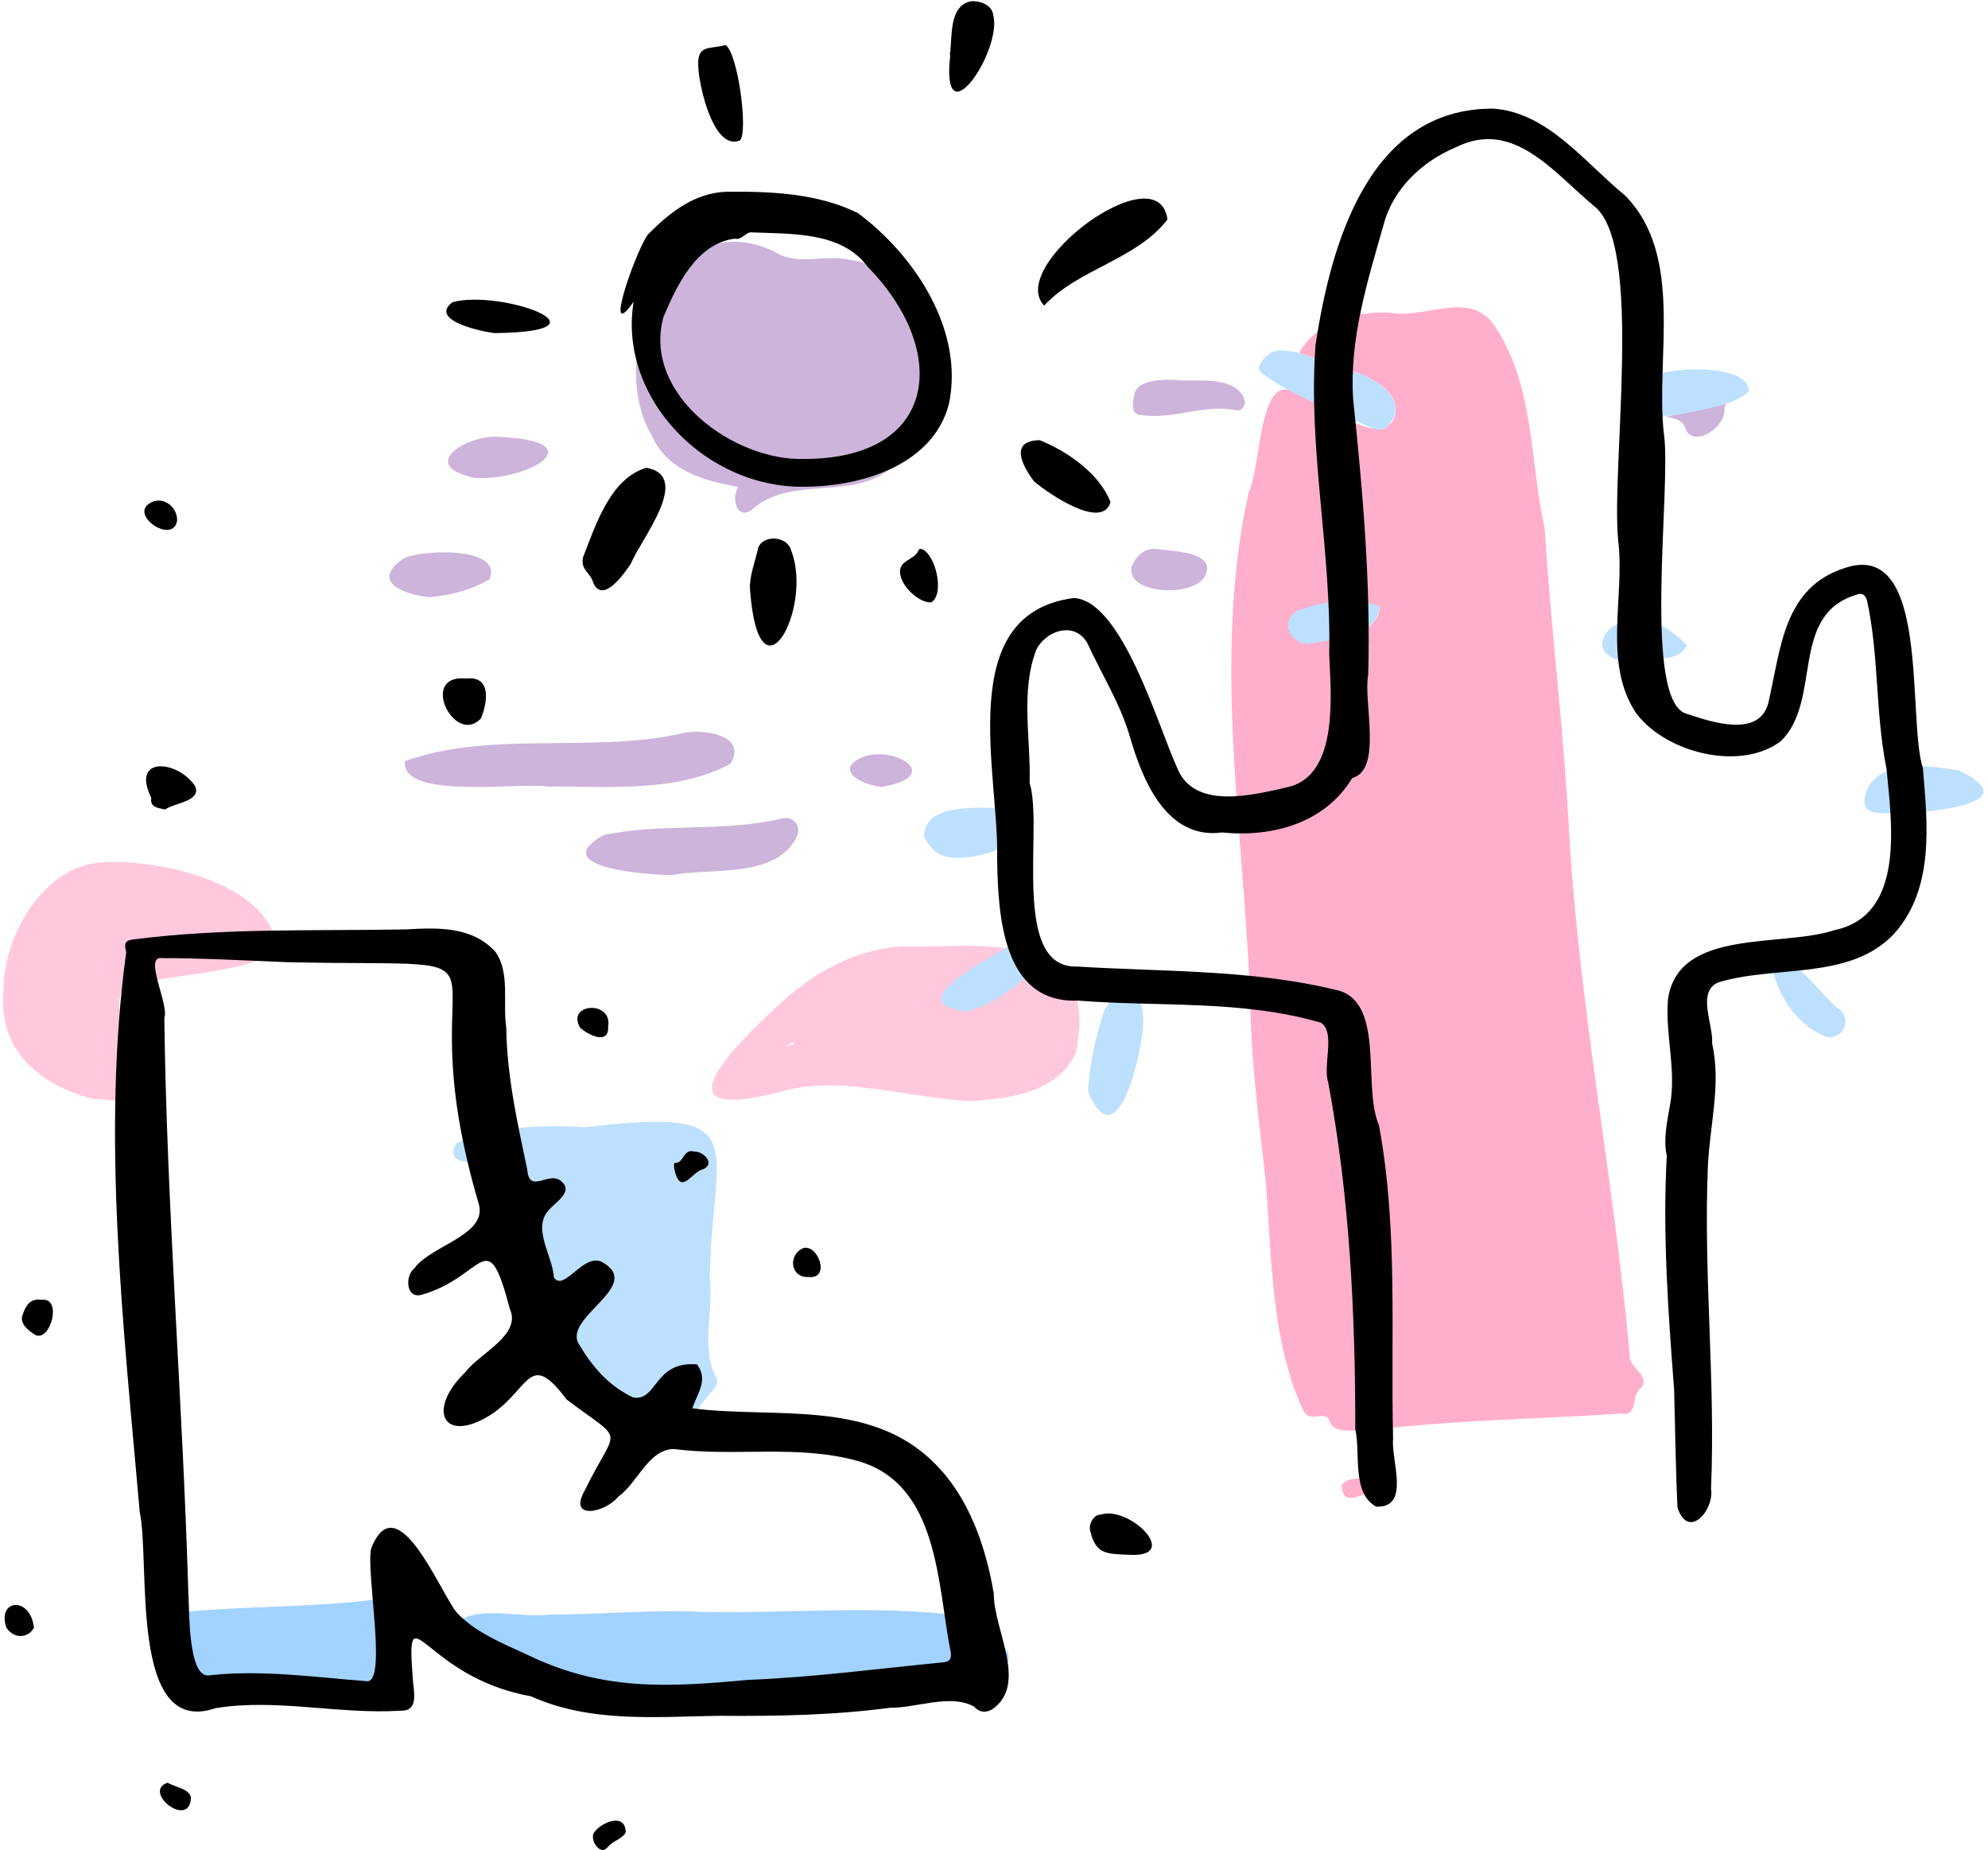 <svg width="431" height="401" viewBox="0 0 431 401" fill="none" xmlns="http://www.w3.org/2000/svg">
<path fill-rule="evenodd" clip-rule="evenodd" d="M126.876 244.351C164.006 239.861 154.444 247.459 153.868 276.726C154.73 283.777 151.974 291.645 155.059 298.17C155.723 298.933 155.566 300.152 154.81 301.058C151.129 304.934 147.107 313.057 140.889 311.38C139.13 310.745 140.169 307.939 138.18 307.723C135.176 307.874 131.475 309.268 129.605 305.94C127.649 302.734 122.37 302.392 123.215 297.685C124.435 290.824 116.439 289.513 115.229 283.961C114.215 280.624 110.007 279.338 111.227 275.339C111.333 274.165 111.189 273.365 110.238 272.649C107.015 270.9 109.514 267.319 107.654 265.18C102.26 261.106 107.769 256.518 109.905 252.789C107.269 251.017 95.22 254.027 98.966 247.814C107.297 244.118 118.556 243.742 126.876 244.351" fill="#BDE0FE"/>
<path fill-rule="evenodd" clip-rule="evenodd" d="M171.582 227.123C172.891 225.749 171.433 225.535 170.669 226.826C170.924 226.909 171.179 226.993 171.582 227.123M210.454 238.667C197.435 238.095 183.894 233.348 171.05 236.153C143.885 243.731 155.251 230.594 167.521 219.026C175.347 211.368 185.543 205.186 196.903 205.139C207.522 205.519 219.298 203.083 228.467 209.718C234.922 213.999 234.554 221.579 233.257 228.215C229.251 237.011 218.397 238.185 210.454 238.667" fill="#FFC8DD"/>
<path fill-rule="evenodd" clip-rule="evenodd" d="M0.76 214.48C0.683 203.235 9.181 187.741 22.013 186.93C34.161 186.114 57.741 191.178 59.906 204.773C59.551 210.636 34.542 211.217 28.584 213.709C23.184 213.82 27.564 225.088 26.878 228.872C27.012 232.082 33.243 230.859 32.494 235.129C31.262 240.266 24.122 238.257 20.227 238.186C8.91 235.378 -0.626 227.777 0.76 214.48" fill="#FFC8DD"/>
<path fill-rule="evenodd" clip-rule="evenodd" d="M152.598 349.417C170.044 349.726 187.641 348.076 205.002 349.83C208.095 349.611 206.637 353.787 209.286 354.063C219.068 353.556 221.959 362.402 214.416 361.614C208.052 359.662 211.241 364.972 205.372 364.701C186.404 365.075 167.436 367.079 148.468 366.957C134.095 365.72 120.029 361.69 106.181 357.857C103.021 357.25 102.722 353.859 99.705 353.128C99.296 352.93 98.927 352.1 99.01 351.64C104.208 347.851 112.796 350.856 119.133 349.965C130.163 349.995 141.911 348.823 152.598 349.417" fill="#A2D2FF"/>
<path fill-rule="evenodd" clip-rule="evenodd" d="M80.497 346.821C86.518 346.085 84.079 350.829 85.587 354.643C90.995 361.414 74.831 375.572 69.259 367.574C62.502 362.47 52.322 366.61 44.534 367.654C38.749 368.113 35.77 358.344 40.525 355.245C43.085 354.065 37.205 350.12 40.907 349.298C54.064 348.114 67.35 348.418 80.497 346.821" fill="#A2D2FF"/>
<path fill-rule="evenodd" clip-rule="evenodd" d="M171.763 227.446C171.345 227.319 171.079 227.239 170.813 227.158C171.61 225.904 173.124 226.115 171.763 227.446" fill="#FFC8DD"/>
<path fill-rule="evenodd" clip-rule="evenodd" d="M62.288 208.561C55.207 208.272 43.248 207.653 35.014 207.674C31.118 207.226 36.73 217.948 35.624 220.612C36.154 261.922 39.568 303.122 40.803 344.36C41.102 348.088 40.552 364.154 45.512 363.125C56.992 361.887 68.367 363.582 79.779 364.43C83.866 363.787 79.285 340.556 80.477 335.613C86.038 321.626 95.215 344.675 98.924 349.418C102.761 353.671 108.832 356.168 114.123 358.588C130.552 366.586 144.571 365.736 162.233 364.125C176.409 363.573 190.456 361.688 204.553 360.317C205.893 360.186 206.34 359.531 206.122 358.186C203.218 343.606 203.616 321.789 186.13 316.729C173.021 312.996 159.433 315.837 146.119 314.084C140.547 314.122 138.221 321.514 133.99 324.456C131.234 327.905 122.918 329.666 126.863 322.894C133.838 308.636 135.794 313.134 122.85 303.364C114.877 292.7 114.919 300.599 107.021 306.252C96.184 313.499 92.234 305.71 100.959 297.355C103.919 293.391 113.076 289.379 110.561 283.798C105.484 264.653 105.228 276.791 91.28 280.693C87.954 281.46 87.79 276.46 89.859 274.899C93.327 270 105.649 267.755 103.817 261.036C86.474 202.283 119.296 209.813 62.288 208.561M151.105 295.737C153.637 299.132 151.189 301.94 150.105 305.263C167.591 307.554 188.563 303.129 202.495 317.064C210.045 324.453 213.734 335.22 215.459 345.437C215.38 353.217 222.992 365.054 215.12 370.501C213.866 371.205 212.526 371.374 211.132 369.893C206.024 367.105 198.714 370.223 192.99 370.172C180.703 371.8 168.36 372.019 155.992 371.913C142.12 372.116 128.066 373.495 115.058 367.671C91.668 363.491 87.962 344.183 89.486 363.743C89.606 366.377 91.007 370.948 86.843 370.807C73.489 371.655 59.932 368.098 46.734 370.257C27.847 376.742 32.652 338.716 30.3 327.783C26.797 287.699 21.952 246.194 27.362 206.38C26.841 204.421 27.152 203.851 28.885 203.634C48.493 201.099 68.319 201.819 88.039 201.455C94.933 201.039 102.396 200.808 107.365 206.277C110.651 210.716 108.942 217.467 109.763 222.744C109.889 233.181 112.17 243.346 114.305 253.516C114.756 259.122 119.246 253.416 121.865 256.227C124.338 258.498 120.084 260.769 118.808 262.515C115.434 266.393 119.841 272.344 120.088 276.898C122.284 280.194 126.645 271.203 130.718 273.657C139.357 278.729 122.583 285.276 125.333 291.046C128.223 296.028 131.837 300.327 137.213 302.886C142.53 303.925 141.71 294.951 151.105 295.737" fill="black"/>
<path fill-rule="evenodd" clip-rule="evenodd" d="M244.732 337.006C239.891 336.821 237.574 336.916 236.37 331.892C235.905 330.432 237.135 328.235 238.62 328.315C244.904 326.234 256.366 337.738 244.732 337.006" fill="black"/>
<path fill-rule="evenodd" clip-rule="evenodd" d="M101.035 147.077C106.653 146.43 105.67 152.33 104.276 155.704C98.604 161.846 90.695 146.052 101.035 147.077" fill="black"/>
<path fill-rule="evenodd" clip-rule="evenodd" d="M35.801 175.455C34.153 175.148 32.448 174.916 32.804 172.961C28.247 163.696 38.668 164.821 42.32 170.422C43.669 173.732 37.774 174.026 35.801 175.455" fill="black"/>
<path fill-rule="evenodd" clip-rule="evenodd" d="M9.119 281.743C13.563 281.303 10.923 290.854 7.703 289.382C6.254 288.476 4.099 286.929 4.922 284.966C5.568 283.029 6.503 281.334 9.119 281.743" fill="black"/>
<path fill-rule="evenodd" clip-rule="evenodd" d="M131.854 222.459C132.072 226.642 127.529 224.323 125.785 222.782C122.652 217.435 132.775 216.759 131.854 222.459" fill="black"/>
<path fill-rule="evenodd" clip-rule="evenodd" d="M7.359 352.84C5.937 355.37 2.723 355.092 1.333 352.703C-0.623 346.514 6.655 346.006 7.359 352.84" fill="black"/>
<path fill-rule="evenodd" clip-rule="evenodd" d="M150.387 249.597C152.493 249.476 155.189 252.239 152.442 253.446C150.174 253.846 147.913 258.795 146.482 254.516C146.267 253.831 145.94 252.663 146.263 252.046C148.247 252.327 148.118 248.951 150.387 249.597" fill="black"/>
<path fill-rule="evenodd" clip-rule="evenodd" d="M38.403 112.775C37.7 118.016 28.459 112.063 32.174 109.269C35.015 107.177 38.451 109.704 38.403 112.775" fill="black"/>
<path fill-rule="evenodd" clip-rule="evenodd" d="M135.654 397.157C135.163 398.357 133.274 398.961 132.31 399.81C131.648 400.374 131.214 401.375 130.142 400.855C128.993 400.295 128.275 398.648 128.645 397.465C129.992 395.094 135.597 392.666 135.654 397.157" fill="black"/>
<path fill-rule="evenodd" clip-rule="evenodd" d="M175.351 276.8C171.424 277.073 170.719 272.07 174.096 270.557C177.289 269.518 180.182 277.256 175.351 276.8" fill="black"/>
<path fill-rule="evenodd" clip-rule="evenodd" d="M41.396 389.623C41.193 396.654 30.659 388.333 36.346 386.413C37.918 387.401 40.996 387.649 41.396 389.623" fill="black"/>
<path fill-rule="evenodd" clip-rule="evenodd" d="M284.129 139.479C289.204 138.33 298.518 138.101 299.167 131.589C293.903 129.246 286.685 130.511 281.249 132.516C277.282 134.949 279.992 139.861 284.129 139.479M281.662 76.459C285.568 69.307 295.441 66.966 303.093 67.98C310.349 68.414 319.556 62.939 324.436 71.255C332.666 83.938 331.696 100.207 334.891 114.591C336.212 135.602 338.814 156.469 340.022 177.504C342.007 216.503 349.805 254.824 353.331 293.661C353.021 296.566 358.002 298.048 355.75 300.888C353.329 302.693 355.48 306.944 351.406 306.406C334.634 307.509 317.824 307.761 301.103 309.543C297.644 309.05 290.147 311.711 288.392 308.481C287.649 304.98 284.078 308.953 282.512 305.673C275.518 290.53 275.731 272.465 274.412 255.99C273.072 243.92 271.435 231.9 271.117 219.738C270.133 182.19 262.475 143.738 270.733 106.645C273.416 101.247 272.916 79.642 281.056 85.381C286.215 86.424 299.218 97.656 302.137 90.747C305.413 81.851 287.543 79.04 281.662 76.459" fill="#FFAFCC"/>
<path fill-rule="evenodd" clip-rule="evenodd" d="M200.737 80.122C198.562 117.044 174.916 99.27 162.881 110.614C159.551 112.705 158.515 107.781 160.094 105.537C152.632 104.225 144.652 102.032 141.338 94.437C130.993 77.246 145.181 43.636 167.856 54.522C173.046 57.796 178.667 55.025 184.316 56.335C196.003 57.79 200.599 69.879 200.737 80.122" fill="#CDB4DB"/>
<path fill-rule="evenodd" clip-rule="evenodd" d="M118.789 170.491C112.821 169.54 86.689 173.461 87.812 164.961C106.35 158.381 127.847 163.201 147.232 159.108C151.664 157.734 162.329 159.092 158.343 165.58C146.515 171.901 131.624 170.405 118.789 170.491" fill="#CDB4DB"/>
<path fill-rule="evenodd" clip-rule="evenodd" d="M145.72 189.668C140.43 189.674 118.262 188.056 130.879 180.994C143.454 178.35 156.711 180.407 169.209 177.486C171.715 176.782 173.572 178.464 172.93 180.968C168.706 190.596 154.244 188.026 145.72 189.668" fill="#CDB4DB"/>
<path fill-rule="evenodd" clip-rule="evenodd" d="M281.592 76.46C287.438 78.938 305.39 81.925 302.069 90.622C300.812 93.07 299.681 93.744 297.169 92.677C289.362 88.889 280.766 86.189 273.76 81.041C272.577 80.1 272.746 79.523 273.679 78.233C275.627 75.203 278.588 75.882 281.592 76.46" fill="#BDE0FE"/>
<path fill-rule="evenodd" clip-rule="evenodd" d="M247.865 221.525C247.792 227.468 242.356 252.054 235.896 236.679C236.112 230.724 237.571 224.677 239.398 219.003C244.177 211.355 247.749 213.812 247.865 221.525" fill="#BDE0FE"/>
<path fill-rule="evenodd" clip-rule="evenodd" d="M412.396 176.577C409.063 175.749 403.488 177.541 404.292 172.802C406.001 164.168 418.277 165.968 424.745 166.991C439.993 174.492 417.9 175.776 412.396 176.577" fill="#BDE0FE"/>
<path fill-rule="evenodd" clip-rule="evenodd" d="M215.027 175.104C235.186 175.14 217.605 186.014 208.047 185.898C204.296 186.155 202.012 184.759 200.364 181.381C200.217 174.72 209.947 175.036 215.027 175.104" fill="#BDE0FE"/>
<path fill-rule="evenodd" clip-rule="evenodd" d="M352.427 84.806C354.11 79.599 379.106 77.479 379.153 84.819C375.742 88.924 349.66 94.479 352.427 84.806" fill="#BDE0FE"/>
<path fill-rule="evenodd" clip-rule="evenodd" d="M209.522 219.217C194.782 217.467 214.328 208.066 218.516 205.111C223.784 201.786 229.455 205.736 223.863 210.637C219.739 214.198 214.853 217.999 209.522 219.217" fill="#BDE0FE"/>
<path fill-rule="evenodd" clip-rule="evenodd" d="M93.219 129.448C87.829 128.984 79.92 126.076 87.608 120.987C91.664 119.12 109.074 118.397 106.15 125.544C102.347 127.824 97.75 129.04 93.219 129.448" fill="#CDB4DB"/>
<path fill-rule="evenodd" clip-rule="evenodd" d="M256.493 82.49C260.886 82.506 268.721 81.8 269.934 87.117C269.805 88.277 269.004 89.229 267.925 88.926C261.009 87.517 254.489 90.998 247.549 89.986C244.95 89.986 245.625 87.249 245.938 85.482C246.596 81.713 254.149 82.252 256.493 82.49" fill="#CDB4DB"/>
<path fill-rule="evenodd" clip-rule="evenodd" d="M108.102 94.697C129.259 95.593 114.513 104.304 102.975 103.598C90.128 100.907 101.504 94.119 108.102 94.697" fill="#CDB4DB"/>
<path fill-rule="evenodd" clip-rule="evenodd" d="M353.684 143.662C338.996 142.323 352.79 125.991 365.688 139.86C364.302 143.755 357.391 142.475 353.684 143.662" fill="#BDE0FE"/>
<path fill-rule="evenodd" clip-rule="evenodd" d="M384.39 210.532C386.621 203.072 395.751 217.173 399.001 218.924C401.443 221.343 399.511 225.246 396.155 224.791C390.167 222.689 385.836 216.578 384.39 210.532" fill="#BDE0FE"/>
<path fill-rule="evenodd" clip-rule="evenodd" d="M251.395 119.074C254.9 119.536 263.851 119.763 261.232 124.859C258.836 129.632 243.919 128.83 245.343 122.8C246.633 119.941 248.553 118.58 251.395 119.074" fill="#CDB4DB"/>
<path fill-rule="evenodd" clip-rule="evenodd" d="M191.142 170.592C188.726 170.345 183.273 168.656 184.441 165.887C190.045 159.389 206.992 167.834 191.142 170.592" fill="#CDB4DB"/>
<path fill-rule="evenodd" clip-rule="evenodd" d="M361.199 90.285C365.535 89.645 370.005 88.702 374.29 87.556C374.136 87.908 373.84 88.265 373.851 88.612C374.267 92.418 367.593 97.027 365.532 93.264C364.854 90.786 362.96 90.785 361.199 90.285" fill="#CDB4DB"/>
<path fill-rule="evenodd" clip-rule="evenodd" d="M290.88 321.947C291.82 320.276 294.41 320.653 296.081 320.208C297.796 320.939 297.59 323.704 295.563 323.994C292.849 324.95 291.108 325.451 290.88 321.947" fill="#FFAFCC"/>
<path fill-rule="evenodd" clip-rule="evenodd" d="M352.618 88.304C354.107 88.925 355.596 89.547 357.085 90.168C355.642 90.183 352.296 90.298 352.618 88.304" fill="#CDB4DB"/>
<path fill-rule="evenodd" clip-rule="evenodd" d="M352.59 84.938C352.468 85.438 352.347 85.939 352.228 86.434C352.35 85.931 352.47 85.434 352.59 84.938" fill="#CDB4DB"/>
<path fill-rule="evenodd" clip-rule="evenodd" d="M376.161 87.182C376.535 87.057 376.91 86.932 377.283 86.808C376.907 86.933 376.534 87.057 376.161 87.182" fill="#CDB4DB"/>
<path fill-rule="evenodd" clip-rule="evenodd" d="M284.095 139.525C279.971 139.913 277.254 134.91 281.22 132.431C286.645 130.386 293.857 129.099 299.109 131.484C298.46 138.124 289.166 138.35 284.095 139.525" fill="#BDE0FE"/>
<path fill-rule="evenodd" clip-rule="evenodd" d="M360.747 94.152C362.418 105.597 355.839 152.861 365.941 154.802C371.323 156.612 381.553 159.944 383.408 152.227C386.098 140.569 386.653 127.293 400.038 123.091C418.585 116.9 413.422 155.823 416.881 166.495C417.915 178.645 419.415 192.673 410.595 202.452C401.011 212.584 384.929 209.139 372.489 212.952C367.785 215.025 371.493 222.089 371.187 226.126C373.206 235.176 370.628 243.972 370.262 253.047C369.299 276.295 371.949 299.492 370.953 322.723C371.708 327.251 366.058 333.953 363.685 326.789C363.273 318.281 363.186 309.746 362.952 301.227C361.687 284.677 360.417 267.381 361.36 250.514C360.575 246.873 361.423 243.284 362.02 239.761C363.527 231.99 360.975 224.344 361.621 216.608C363.851 201.056 386.312 205.441 397.757 201.603C413.107 198.358 410.111 178.45 409.002 166.65C406.555 154.603 407.394 142.139 404.775 130.176C404.439 128.871 403.577 128.426 402.442 128.924C387.833 133.34 395.135 151.8 386.096 160.65C377.329 167.255 361.266 163.231 354.759 154.642C347.42 143.782 352.297 129.327 350.842 117.333C349.18 101.347 356.497 52.703 345.463 44.55C336.804 37.353 328.055 25.693 315.636 31.927C308.397 34.928 302.028 40.903 300.004 48.58C296.47 60.97 292.528 73.441 293.361 86.51C295.448 106.487 297.198 126.22 296.619 146.346C295.523 151.979 299.795 166.857 293.172 168.644C287.242 178.428 275.921 181.534 264.934 180.444C252.881 182.047 247.641 169.024 244.924 159.547C242.837 152.454 238.849 146.172 235.779 139.476C232.963 134.392 226.478 136.826 224.621 140.967C221.216 149.918 223.507 160.289 223.223 169.735C226.272 179.358 219.003 209.989 233.536 209.508C252.191 210.649 271.261 210.129 289.47 214.525C300.525 216.721 295.265 235.426 298.953 243.876C303.141 266.338 301.472 289.192 302.023 311.913C301.55 316.531 305.893 326.901 298.35 326.574C292.988 323.602 295.021 315.04 293.829 309.792C293.829 284.532 292.616 259.435 287.943 234.562C286.736 230.928 289.613 223.835 286.38 221.686C269.303 216.678 251.256 218.276 233.659 216.887C217.277 217.53 216.376 198.238 216.178 186.084C216.672 167.838 206.554 133.05 232.8 129.627C243.247 130.112 251.152 157.589 255.133 166.256C258.782 175.846 271.989 172.264 279.756 170.476C290.146 167.464 288.563 150.747 288.173 141.912C288.68 119.414 283.535 97.258 285.208 74.773C288.511 52.915 296.73 23.422 323.746 23.547C335.591 24.343 343.653 35.34 352.296 42.355C365.288 55.51 358.825 77.548 360.747 94.152" fill="black"/>
<path fill-rule="evenodd" clip-rule="evenodd" d="M174.446 99.48C203.462 99.429 205.943 76.028 188.125 57.837C182.391 50.068 171.395 50.756 162.678 50.359C161.318 50.651 160.744 52.084 159.248 51.733C150.965 52.849 146.775 61.78 143.845 68.689C139.195 85.453 159.072 100.005 174.446 99.48M137.37 65.404C130.219 75.59 138.572 52.315 140.763 50.531C145.346 45.962 150.599 41.801 157.552 41.558C167.134 41.479 177.249 41.879 185.969 46.168C198.347 55.342 209.115 71.675 205.71 87.628C202.298 100.62 187.262 105.289 175.139 105.488C153.247 106.271 133.917 86.338 137.37 65.404" fill="black"/>
<path fill-rule="evenodd" clip-rule="evenodd" d="M253.102 47.578C246.41 56.295 233.683 58.316 226.371 66.236C218.108 57.587 251.211 32.972 253.102 47.578" fill="black"/>
<path fill-rule="evenodd" clip-rule="evenodd" d="M126.409 120.779C129.133 113.862 132.286 103.707 140.128 101.396C150.246 103.183 138.843 117.02 136.784 122.157C135.326 124.353 130.681 131.004 128.613 126.315C128.042 124.095 125.792 123.567 126.409 120.779" fill="black"/>
<path fill-rule="evenodd" clip-rule="evenodd" d="M162.602 127.785C162.422 124.954 163.683 121.907 164.367 118.763C165.442 115.808 170.786 116.115 171.56 119.427C176.32 131.758 164.54 153.793 162.602 127.785" fill="black"/>
<path fill-rule="evenodd" clip-rule="evenodd" d="M240.759 108.836C238.96 115.054 227.177 106.878 224.194 104.363C221.578 100.864 218.774 95.53 225.416 95.411C231.417 97.822 238.409 102.687 240.759 108.836" fill="black"/>
<path fill-rule="evenodd" clip-rule="evenodd" d="M151.376 14.286C151.157 9.512 153.901 10.752 157.299 9.756C159.952 11.457 162.232 28.302 160.464 30.421C154.704 32.878 151.495 18.546 151.376 14.286" fill="black"/>
<path fill-rule="evenodd" clip-rule="evenodd" d="M205.924 11.915C206.512 8.159 205.612 1.26 210.48 0.284C212.322 0.104 215.048 1.003 215.334 3.224C217.392 10.978 203.868 30.83 206.017 11.923C205.986 11.92 205.955 11.918 205.924 11.915" fill="black"/>
<path fill-rule="evenodd" clip-rule="evenodd" d="M107.365 72.2C105.021 72.047 92.721 69.483 98.103 65.507C108.455 62.637 134.232 71.874 107.365 72.2" fill="black"/>
<path fill-rule="evenodd" clip-rule="evenodd" d="M195.211 123.183C195.771 121.302 198.573 121.097 199.188 119.156C199.208 119.058 199.664 118.918 199.79 118.999C202.874 120.08 204.86 128.806 201.898 130.557C199.291 130.846 194.423 126.462 195.211 123.183" fill="black"/>
</svg>
